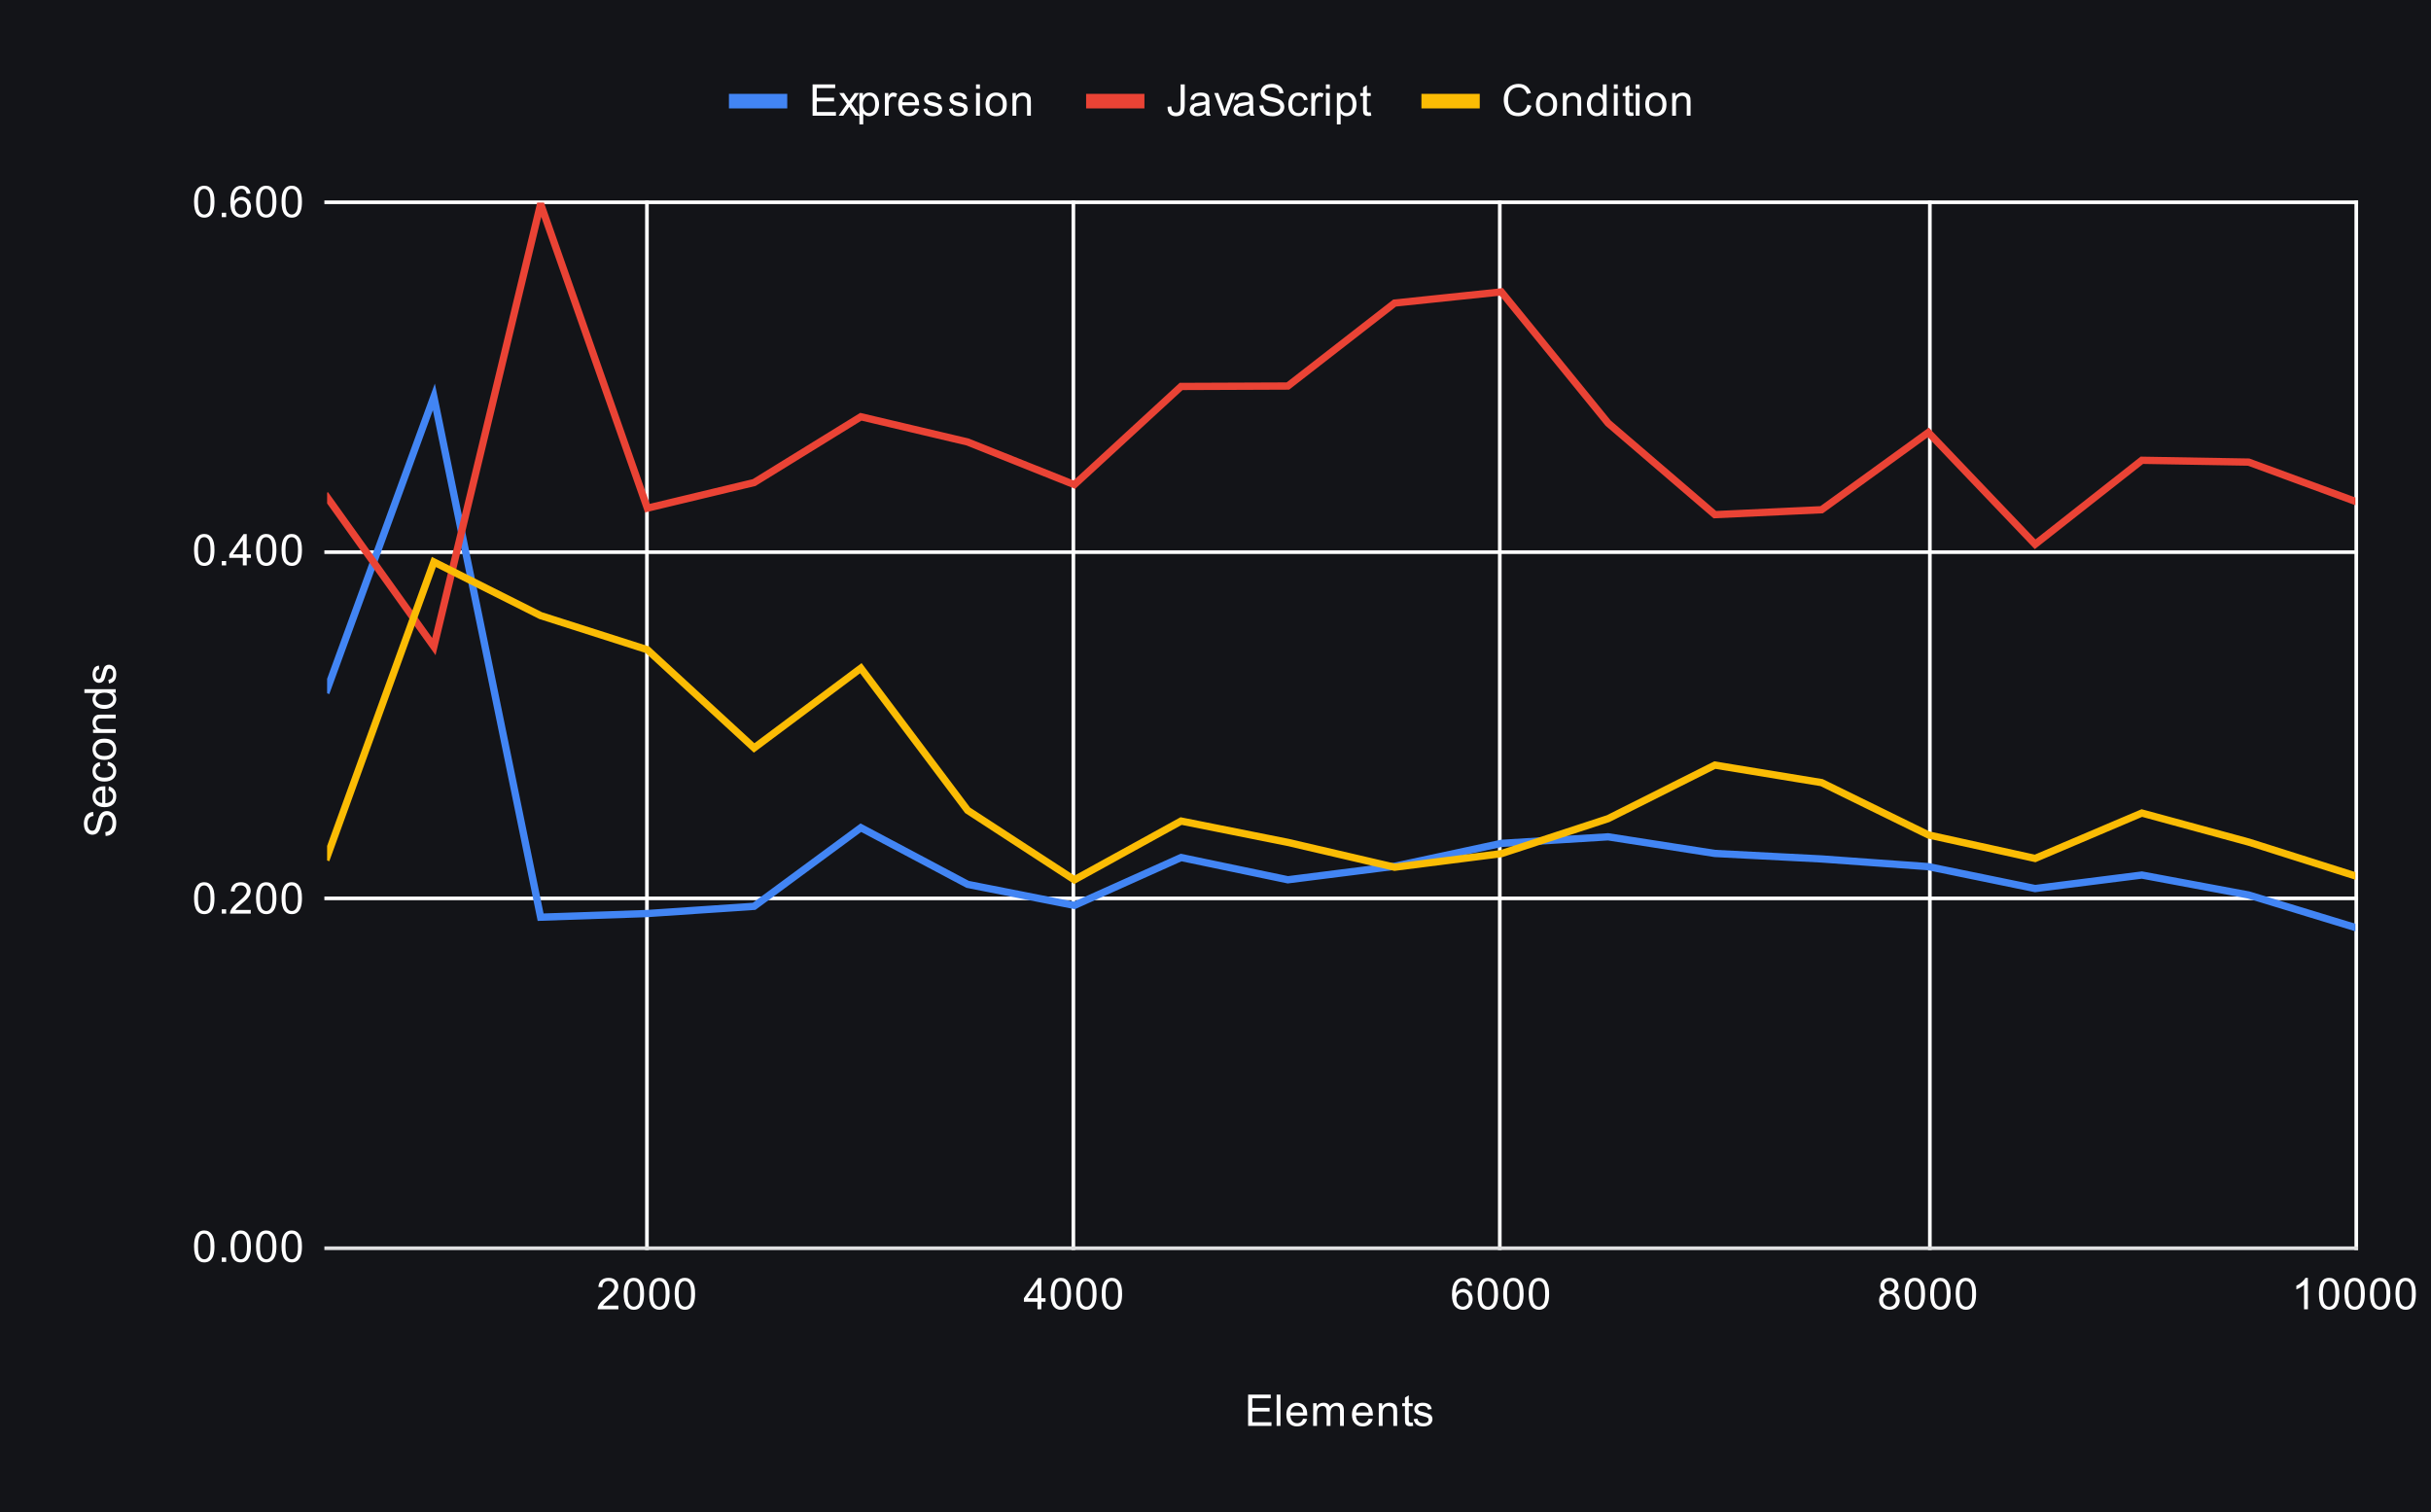 <svg version="1.1" viewBox="0.0 0.0 667.0 415.0" fill="none" stroke="none" stroke-linecap="square" stroke-miterlimit="10" width="667" height="415" xmlns:xlink="http://www.w3.org/1999/xlink" xmlns="http://www.w3.org/2000/svg"><path fill="#131418" d="M0 0L667.0 0L667.0 415.0L0 415.0L0 0Z" fill-rule="nonzero"/><path stroke="#ffffff" stroke-width="1.0" stroke-linecap="butt" d="M177.5 55.5L177.5 342.5" fill-rule="nonzero"/><path stroke="#ffffff" stroke-width="1.0" stroke-linecap="butt" d="M294.5 55.5L294.5 342.5" fill-rule="nonzero"/><path stroke="#ffffff" stroke-width="1.0" stroke-linecap="butt" d="M411.5 55.5L411.5 342.5" fill-rule="nonzero"/><path stroke="#ffffff" stroke-width="1.0" stroke-linecap="butt" d="M529.5 55.5L529.5 342.5" fill-rule="nonzero"/><path stroke="#ffffff" stroke-width="1.0" stroke-linecap="butt" d="M646.5 55.5L646.5 342.5" fill-rule="nonzero"/><path stroke="#e0e0e1" stroke-width="1.0" stroke-linecap="butt" d="M89.5 342.5L646.5 342.5" fill-rule="nonzero"/><path stroke="#ffffff" stroke-width="1.0" stroke-linecap="butt" d="M89.5 246.5L646.5 246.5" fill-rule="nonzero"/><path stroke="#ffffff" stroke-width="1.0" stroke-linecap="butt" d="M89.5 151.5L646.5 151.5" fill-rule="nonzero"/><path stroke="#ffffff" stroke-width="1.0" stroke-linecap="butt" d="M89.5 55.5L646.5 55.5" fill-rule="nonzero"/><clipPath id="id_0"><path d="M89.75 55.583L646.25 55.583L646.25 342.25L89.75 342.25L89.75 55.583Z" clip-rule="nonzero"/></clipPath><path stroke="#4285f4" stroke-width="2.0" stroke-linecap="butt" clip-path="url(#id_0)" d="M89.75 189.17L119.039 108.903L148.329 251.663L177.618 250.66L206.908 248.682L236.197 227.106L265.487 242.654L294.776 248.438L324.066 235.291L353.355 241.401L382.645 237.695L411.934 231.406L441.224 229.612L470.513 234.177L499.803 235.686L529.092 237.796L558.382 243.805L587.671 240.101L616.961 245.568L646.25 254.501" fill-rule="nonzero"/><path stroke="#ea4335" stroke-width="2.0" stroke-linecap="butt" clip-path="url(#id_0)" d="M89.75 136.423L119.039 177.417L148.329 55.966L177.618 139.433L206.908 132.41L236.197 114.35L265.487 121.271L294.776 132.983L324.066 106.037L353.355 105.922L382.645 83.155L411.934 80.093L441.224 116.092L470.513 141.215L499.803 139.863L529.092 118.65L558.382 149.34L587.671 126.294L616.961 126.797L646.25 137.57" fill-rule="nonzero"/><path stroke="#fbbc04" stroke-width="2.0" stroke-linecap="butt" clip-path="url(#id_0)" d="M89.75 235.037L119.039 154.197L148.329 168.912L177.618 178.277L206.908 205.223L236.197 183.341L265.487 222.341L294.776 241.415L324.066 225.29L353.355 231.138L382.645 237.955L411.934 234.224L441.224 224.628L470.513 209.933L499.803 214.741L529.092 229.088L558.382 235.543L587.671 223.092L616.961 231.054L646.25 240.34" fill-rule="nonzero"/><path fill="#000000" fill-opacity="0.0" clip-path="url(#id_0)" d="M92.75 189.17C92.75 190.827 91.407 192.17 89.75 192.17C88.093 192.17 86.75 190.827 86.75 189.17C86.75 187.513 88.093 186.17 89.75 186.17C91.407 186.17 92.75 187.513 92.75 189.17Z" fill-rule="nonzero"/><path fill="#000000" fill-opacity="0.0" clip-path="url(#id_0)" d="M122.039 108.903C122.039 110.56 120.696 111.903 119.039 111.903C117.383 111.903 116.039 110.56 116.039 108.903C116.039 107.246 117.383 105.903 119.039 105.903C120.696 105.903 122.039 107.246 122.039 108.903Z" fill-rule="nonzero"/><path fill="#000000" fill-opacity="0.0" clip-path="url(#id_0)" d="M151.329 251.663C151.329 253.32 149.986 254.663 148.329 254.663C146.672 254.663 145.329 253.32 145.329 251.663C145.329 250.006 146.672 248.663 148.329 248.663C149.986 248.663 151.329 250.006 151.329 251.663Z" fill-rule="nonzero"/><path fill="#000000" fill-opacity="0.0" clip-path="url(#id_0)" d="M180.618 250.66C180.618 252.317 179.275 253.66 177.618 253.66C175.962 253.66 174.618 252.317 174.618 250.66C174.618 249.003 175.962 247.66 177.618 247.66C179.275 247.66 180.618 249.003 180.618 250.66Z" fill-rule="nonzero"/><path fill="#000000" fill-opacity="0.0" clip-path="url(#id_0)" d="M209.908 248.682C209.908 250.339 208.565 251.682 206.908 251.682C205.251 251.682 203.908 250.339 203.908 248.682C203.908 247.025 205.251 245.682 206.908 245.682C208.565 245.682 209.908 247.025 209.908 248.682Z" fill-rule="nonzero"/><path fill="#000000" fill-opacity="0.0" clip-path="url(#id_0)" d="M239.197 227.106C239.197 228.762 237.854 230.106 236.197 230.106C234.541 230.106 233.197 228.762 233.197 227.106C233.197 225.449 234.541 224.106 236.197 224.106C237.854 224.106 239.197 225.449 239.197 227.106Z" fill-rule="nonzero"/><path fill="#000000" fill-opacity="0.0" clip-path="url(#id_0)" d="M268.487 242.654C268.487 244.311 267.144 245.654 265.487 245.654C263.83 245.654 262.487 244.311 262.487 242.654C262.487 240.997 263.83 239.654 265.487 239.654C267.144 239.654 268.487 240.997 268.487 242.654Z" fill-rule="nonzero"/><path fill="#000000" fill-opacity="0.0" clip-path="url(#id_0)" d="M297.776 248.438C297.776 250.095 296.433 251.438 294.776 251.438C293.119 251.438 291.776 250.095 291.776 248.438C291.776 246.781 293.119 245.438 294.776 245.438C296.433 245.438 297.776 246.781 297.776 248.438Z" fill-rule="nonzero"/><path fill="#000000" fill-opacity="0.0" clip-path="url(#id_0)" d="M327.066 235.291C327.066 236.948 325.723 238.291 324.066 238.291C322.409 238.291 321.066 236.948 321.066 235.291C321.066 233.635 322.409 232.291 324.066 232.291C325.723 232.291 327.066 233.635 327.066 235.291Z" fill-rule="nonzero"/><path fill="#000000" fill-opacity="0.0" clip-path="url(#id_0)" d="M356.355 241.401C356.355 243.058 355.012 244.401 353.355 244.401C351.698 244.401 350.355 243.058 350.355 241.401C350.355 239.744 351.698 238.401 353.355 238.401C355.012 238.401 356.355 239.744 356.355 241.401Z" fill-rule="nonzero"/><path fill="#000000" fill-opacity="0.0" clip-path="url(#id_0)" d="M385.645 237.695C385.645 239.352 384.302 240.695 382.645 240.695C380.988 240.695 379.645 239.352 379.645 237.695C379.645 236.038 380.988 234.695 382.645 234.695C384.302 234.695 385.645 236.038 385.645 237.695Z" fill-rule="nonzero"/><path fill="#000000" fill-opacity="0.0" clip-path="url(#id_0)" d="M414.934 231.406C414.934 233.062 413.591 234.406 411.934 234.406C410.277 234.406 408.934 233.062 408.934 231.406C408.934 229.749 410.277 228.406 411.934 228.406C413.591 228.406 414.934 229.749 414.934 231.406Z" fill-rule="nonzero"/><path fill="#000000" fill-opacity="0.0" clip-path="url(#id_0)" d="M444.224 229.612C444.224 231.269 442.881 232.612 441.224 232.612C439.567 232.612 438.224 231.269 438.224 229.612C438.224 227.955 439.567 226.612 441.224 226.612C442.881 226.612 444.224 227.955 444.224 229.612Z" fill-rule="nonzero"/><path fill="#000000" fill-opacity="0.0" clip-path="url(#id_0)" d="M473.513 234.177C473.513 235.834 472.17 237.177 470.513 237.177C468.856 237.177 467.513 235.834 467.513 234.177C467.513 232.52 468.856 231.177 470.513 231.177C472.17 231.177 473.513 232.52 473.513 234.177Z" fill-rule="nonzero"/><path fill="#000000" fill-opacity="0.0" clip-path="url(#id_0)" d="M502.803 235.686C502.803 237.343 501.459 238.686 499.803 238.686C498.146 238.686 496.803 237.343 496.803 235.686C496.803 234.03 498.146 232.686 499.803 232.686C501.459 232.686 502.803 234.03 502.803 235.686Z" fill-rule="nonzero"/><path fill="#000000" fill-opacity="0.0" clip-path="url(#id_0)" d="M532.092 237.796C532.092 239.453 530.749 240.796 529.092 240.796C527.435 240.796 526.092 239.453 526.092 237.796C526.092 236.139 527.435 234.796 529.092 234.796C530.749 234.796 532.092 236.139 532.092 237.796Z" fill-rule="nonzero"/><path fill="#000000" fill-opacity="0.0" clip-path="url(#id_0)" d="M561.382 243.805C561.382 245.462 560.038 246.805 558.382 246.805C556.725 246.805 555.382 245.462 555.382 243.805C555.382 242.148 556.725 240.805 558.382 240.805C560.038 240.805 561.382 242.148 561.382 243.805Z" fill-rule="nonzero"/><path fill="#000000" fill-opacity="0.0" clip-path="url(#id_0)" d="M590.671 240.101C590.671 241.758 589.328 243.101 587.671 243.101C586.014 243.101 584.671 241.758 584.671 240.101C584.671 238.444 586.014 237.101 587.671 237.101C589.328 237.101 590.671 238.444 590.671 240.101Z" fill-rule="nonzero"/><path fill="#000000" fill-opacity="0.0" clip-path="url(#id_0)" d="M619.961 245.568C619.961 247.225 618.617 248.568 616.961 248.568C615.304 248.568 613.961 247.225 613.961 245.568C613.961 243.911 615.304 242.568 616.961 242.568C618.617 242.568 619.961 243.911 619.961 245.568Z" fill-rule="nonzero"/><path fill="#000000" fill-opacity="0.0" clip-path="url(#id_0)" d="M649.25 254.501C649.25 256.158 647.907 257.501 646.25 257.501C644.593 257.501 643.25 256.158 643.25 254.501C643.25 252.844 644.593 251.501 646.25 251.501C647.907 251.501 649.25 252.844 649.25 254.501Z" fill-rule="nonzero"/><path fill="#000000" fill-opacity="0.0" clip-path="url(#id_0)" d="M92.75 136.423C92.75 138.08 91.407 139.423 89.75 139.423C88.093 139.423 86.75 138.08 86.75 136.423C86.75 134.766 88.093 133.423 89.75 133.423C91.407 133.423 92.75 134.766 92.75 136.423Z" fill-rule="nonzero"/><path fill="#000000" fill-opacity="0.0" clip-path="url(#id_0)" d="M122.039 177.417C122.039 179.074 120.696 180.417 119.039 180.417C117.383 180.417 116.039 179.074 116.039 177.417C116.039 175.76 117.383 174.417 119.039 174.417C120.696 174.417 122.039 175.76 122.039 177.417Z" fill-rule="nonzero"/><path fill="#000000" fill-opacity="0.0" clip-path="url(#id_0)" d="M151.329 55.966C151.329 57.622 149.986 58.966 148.329 58.966C146.672 58.966 145.329 57.622 145.329 55.966C145.329 54.309 146.672 52.966 148.329 52.966C149.986 52.966 151.329 54.309 151.329 55.966Z" fill-rule="nonzero"/><path fill="#000000" fill-opacity="0.0" clip-path="url(#id_0)" d="M180.618 139.433C180.618 141.09 179.275 142.433 177.618 142.433C175.962 142.433 174.618 141.09 174.618 139.433C174.618 137.776 175.962 136.433 177.618 136.433C179.275 136.433 180.618 137.776 180.618 139.433Z" fill-rule="nonzero"/><path fill="#000000" fill-opacity="0.0" clip-path="url(#id_0)" d="M209.908 132.41C209.908 134.067 208.565 135.41 206.908 135.41C205.251 135.41 203.908 134.067 203.908 132.41C203.908 130.753 205.251 129.41 206.908 129.41C208.565 129.41 209.908 130.753 209.908 132.41Z" fill-rule="nonzero"/><path fill="#000000" fill-opacity="0.0" clip-path="url(#id_0)" d="M239.197 114.35C239.197 116.007 237.854 117.35 236.197 117.35C234.541 117.35 233.197 116.007 233.197 114.35C233.197 112.693 234.541 111.35 236.197 111.35C237.854 111.35 239.197 112.693 239.197 114.35Z" fill-rule="nonzero"/><path fill="#000000" fill-opacity="0.0" clip-path="url(#id_0)" d="M268.487 121.271C268.487 122.928 267.144 124.271 265.487 124.271C263.83 124.271 262.487 122.928 262.487 121.271C262.487 119.614 263.83 118.271 265.487 118.271C267.144 118.271 268.487 119.614 268.487 121.271Z" fill-rule="nonzero"/><path fill="#000000" fill-opacity="0.0" clip-path="url(#id_0)" d="M297.776 132.983C297.776 134.64 296.433 135.983 294.776 135.983C293.119 135.983 291.776 134.64 291.776 132.983C291.776 131.326 293.119 129.983 294.776 129.983C296.433 129.983 297.776 131.326 297.776 132.983Z" fill-rule="nonzero"/><path fill="#000000" fill-opacity="0.0" clip-path="url(#id_0)" d="M327.066 106.037C327.066 107.694 325.723 109.037 324.066 109.037C322.409 109.037 321.066 107.694 321.066 106.037C321.066 104.38 322.409 103.037 324.066 103.037C325.723 103.037 327.066 104.38 327.066 106.037Z" fill-rule="nonzero"/><path fill="#000000" fill-opacity="0.0" clip-path="url(#id_0)" d="M356.355 105.922C356.355 107.579 355.012 108.922 353.355 108.922C351.698 108.922 350.355 107.579 350.355 105.922C350.355 104.265 351.698 102.922 353.355 102.922C355.012 102.922 356.355 104.265 356.355 105.922Z" fill-rule="nonzero"/><path fill="#000000" fill-opacity="0.0" clip-path="url(#id_0)" d="M385.645 83.155C385.645 84.812 384.302 86.155 382.645 86.155C380.988 86.155 379.645 84.812 379.645 83.155C379.645 81.499 380.988 80.155 382.645 80.155C384.302 80.155 385.645 81.499 385.645 83.155Z" fill-rule="nonzero"/><path fill="#000000" fill-opacity="0.0" clip-path="url(#id_0)" d="M414.934 80.093C414.934 81.75 413.591 83.093 411.934 83.093C410.277 83.093 408.934 81.75 408.934 80.093C408.934 78.436 410.277 77.093 411.934 77.093C413.591 77.093 414.934 78.436 414.934 80.093Z" fill-rule="nonzero"/><path fill="#000000" fill-opacity="0.0" clip-path="url(#id_0)" d="M444.224 116.092C444.224 117.749 442.881 119.092 441.224 119.092C439.567 119.092 438.224 117.749 438.224 116.092C438.224 114.435 439.567 113.092 441.224 113.092C442.881 113.092 444.224 114.435 444.224 116.092Z" fill-rule="nonzero"/><path fill="#000000" fill-opacity="0.0" clip-path="url(#id_0)" d="M473.513 141.215C473.513 142.872 472.17 144.215 470.513 144.215C468.856 144.215 467.513 142.872 467.513 141.215C467.513 139.558 468.856 138.215 470.513 138.215C472.17 138.215 473.513 139.558 473.513 141.215Z" fill-rule="nonzero"/><path fill="#000000" fill-opacity="0.0" clip-path="url(#id_0)" d="M502.803 139.863C502.803 141.52 501.459 142.863 499.803 142.863C498.146 142.863 496.803 141.52 496.803 139.863C496.803 138.206 498.146 136.863 499.803 136.863C501.459 136.863 502.803 138.206 502.803 139.863Z" fill-rule="nonzero"/><path fill="#000000" fill-opacity="0.0" clip-path="url(#id_0)" d="M532.092 118.65C532.092 120.307 530.749 121.65 529.092 121.65C527.435 121.65 526.092 120.307 526.092 118.65C526.092 116.993 527.435 115.65 529.092 115.65C530.749 115.65 532.092 116.993 532.092 118.65Z" fill-rule="nonzero"/><path fill="#000000" fill-opacity="0.0" clip-path="url(#id_0)" d="M561.382 149.34C561.382 150.997 560.038 152.34 558.382 152.34C556.725 152.34 555.382 150.997 555.382 149.34C555.382 147.683 556.725 146.34 558.382 146.34C560.038 146.34 561.382 147.683 561.382 149.34Z" fill-rule="nonzero"/><path fill="#000000" fill-opacity="0.0" clip-path="url(#id_0)" d="M590.671 126.294C590.671 127.951 589.328 129.294 587.671 129.294C586.014 129.294 584.671 127.951 584.671 126.294C584.671 124.638 586.014 123.294 587.671 123.294C589.328 123.294 590.671 124.638 590.671 126.294Z" fill-rule="nonzero"/><path fill="#000000" fill-opacity="0.0" clip-path="url(#id_0)" d="M619.961 126.797C619.961 128.454 618.617 129.797 616.961 129.797C615.304 129.797 613.961 128.454 613.961 126.797C613.961 125.141 615.304 123.797 616.961 123.797C618.617 123.797 619.961 125.141 619.961 126.797Z" fill-rule="nonzero"/><path fill="#000000" fill-opacity="0.0" clip-path="url(#id_0)" d="M649.25 137.57C649.25 139.227 647.907 140.57 646.25 140.57C644.593 140.57 643.25 139.227 643.25 137.57C643.25 135.913 644.593 134.57 646.25 134.57C647.907 134.57 649.25 135.913 649.25 137.57Z" fill-rule="nonzero"/><path fill="#000000" fill-opacity="0.0" clip-path="url(#id_0)" d="M92.75 235.037C92.75 236.694 91.407 238.037 89.75 238.037C88.093 238.037 86.75 236.694 86.75 235.037C86.75 233.38 88.093 232.037 89.75 232.037C91.407 232.037 92.75 233.38 92.75 235.037Z" fill-rule="nonzero"/><path fill="#000000" fill-opacity="0.0" clip-path="url(#id_0)" d="M122.039 154.197C122.039 155.854 120.696 157.197 119.039 157.197C117.383 157.197 116.039 155.854 116.039 154.197C116.039 152.54 117.383 151.197 119.039 151.197C120.696 151.197 122.039 152.54 122.039 154.197Z" fill-rule="nonzero"/><path fill="#000000" fill-opacity="0.0" clip-path="url(#id_0)" d="M151.329 168.912C151.329 170.569 149.986 171.912 148.329 171.912C146.672 171.912 145.329 170.569 145.329 168.912C145.329 167.255 146.672 165.912 148.329 165.912C149.986 165.912 151.329 167.255 151.329 168.912Z" fill-rule="nonzero"/><path fill="#000000" fill-opacity="0.0" clip-path="url(#id_0)" d="M180.618 178.277C180.618 179.934 179.275 181.277 177.618 181.277C175.962 181.277 174.618 179.934 174.618 178.277C174.618 176.62 175.962 175.277 177.618 175.277C179.275 175.277 180.618 176.62 180.618 178.277Z" fill-rule="nonzero"/><path fill="#000000" fill-opacity="0.0" clip-path="url(#id_0)" d="M209.908 205.223C209.908 206.88 208.565 208.223 206.908 208.223C205.251 208.223 203.908 206.88 203.908 205.223C203.908 203.566 205.251 202.223 206.908 202.223C208.565 202.223 209.908 203.566 209.908 205.223Z" fill-rule="nonzero"/><path fill="#000000" fill-opacity="0.0" clip-path="url(#id_0)" d="M239.197 183.341C239.197 184.998 237.854 186.341 236.197 186.341C234.541 186.341 233.197 184.998 233.197 183.341C233.197 181.684 234.541 180.341 236.197 180.341C237.854 180.341 239.197 181.684 239.197 183.341Z" fill-rule="nonzero"/><path fill="#000000" fill-opacity="0.0" clip-path="url(#id_0)" d="M268.487 222.341C268.487 223.998 267.144 225.341 265.487 225.341C263.83 225.341 262.487 223.998 262.487 222.341C262.487 220.685 263.83 219.341 265.487 219.341C267.144 219.341 268.487 220.685 268.487 222.341Z" fill-rule="nonzero"/><path fill="#000000" fill-opacity="0.0" clip-path="url(#id_0)" d="M297.776 241.415C297.776 243.072 296.433 244.415 294.776 244.415C293.119 244.415 291.776 243.072 291.776 241.415C291.776 239.758 293.119 238.415 294.776 238.415C296.433 238.415 297.776 239.758 297.776 241.415Z" fill-rule="nonzero"/><path fill="#000000" fill-opacity="0.0" clip-path="url(#id_0)" d="M327.066 225.29C327.066 226.947 325.723 228.29 324.066 228.29C322.409 228.29 321.066 226.947 321.066 225.29C321.066 223.633 322.409 222.29 324.066 222.29C325.723 222.29 327.066 223.633 327.066 225.29Z" fill-rule="nonzero"/><path fill="#000000" fill-opacity="0.0" clip-path="url(#id_0)" d="M356.355 231.138C356.355 232.795 355.012 234.138 353.355 234.138C351.698 234.138 350.355 232.795 350.355 231.138C350.355 229.481 351.698 228.138 353.355 228.138C355.012 228.138 356.355 229.481 356.355 231.138Z" fill-rule="nonzero"/><path fill="#000000" fill-opacity="0.0" clip-path="url(#id_0)" d="M385.645 237.955C385.645 239.612 384.302 240.955 382.645 240.955C380.988 240.955 379.645 239.612 379.645 237.955C379.645 236.299 380.988 234.955 382.645 234.955C384.302 234.955 385.645 236.299 385.645 237.955Z" fill-rule="nonzero"/><path fill="#000000" fill-opacity="0.0" clip-path="url(#id_0)" d="M414.934 234.224C414.934 235.881 413.591 237.224 411.934 237.224C410.277 237.224 408.934 235.881 408.934 234.224C408.934 232.568 410.277 231.224 411.934 231.224C413.591 231.224 414.934 232.568 414.934 234.224Z" fill-rule="nonzero"/><path fill="#000000" fill-opacity="0.0" clip-path="url(#id_0)" d="M444.224 224.628C444.224 226.285 442.881 227.628 441.224 227.628C439.567 227.628 438.224 226.285 438.224 224.628C438.224 222.972 439.567 221.628 441.224 221.628C442.881 221.628 444.224 222.972 444.224 224.628Z" fill-rule="nonzero"/><path fill="#000000" fill-opacity="0.0" clip-path="url(#id_0)" d="M473.513 209.933C473.513 211.59 472.17 212.933 470.513 212.933C468.856 212.933 467.513 211.59 467.513 209.933C467.513 208.276 468.856 206.933 470.513 206.933C472.17 206.933 473.513 208.276 473.513 209.933Z" fill-rule="nonzero"/><path fill="#000000" fill-opacity="0.0" clip-path="url(#id_0)" d="M502.803 214.741C502.803 216.398 501.459 217.741 499.803 217.741C498.146 217.741 496.803 216.398 496.803 214.741C496.803 213.084 498.146 211.741 499.803 211.741C501.459 211.741 502.803 213.084 502.803 214.741Z" fill-rule="nonzero"/><path fill="#000000" fill-opacity="0.0" clip-path="url(#id_0)" d="M532.092 229.088C532.092 230.745 530.749 232.088 529.092 232.088C527.435 232.088 526.092 230.745 526.092 229.088C526.092 227.431 527.435 226.088 529.092 226.088C530.749 226.088 532.092 227.431 532.092 229.088Z" fill-rule="nonzero"/><path fill="#000000" fill-opacity="0.0" clip-path="url(#id_0)" d="M561.382 235.543C561.382 237.199 560.038 238.543 558.382 238.543C556.725 238.543 555.382 237.199 555.382 235.543C555.382 233.886 556.725 232.543 558.382 232.543C560.038 232.543 561.382 233.886 561.382 235.543Z" fill-rule="nonzero"/><path fill="#000000" fill-opacity="0.0" clip-path="url(#id_0)" d="M590.671 223.092C590.671 224.749 589.328 226.092 587.671 226.092C586.014 226.092 584.671 224.749 584.671 223.092C584.671 221.435 586.014 220.092 587.671 220.092C589.328 220.092 590.671 221.435 590.671 223.092Z" fill-rule="nonzero"/><path fill="#000000" fill-opacity="0.0" clip-path="url(#id_0)" d="M619.961 231.054C619.961 232.71 618.617 234.054 616.961 234.054C615.304 234.054 613.961 232.71 613.961 231.054C613.961 229.397 615.304 228.054 616.961 228.054C618.617 228.054 619.961 229.397 619.961 231.054Z" fill-rule="nonzero"/><path fill="#000000" fill-opacity="0.0" clip-path="url(#id_0)" d="M649.25 240.34C649.25 241.997 647.907 243.34 646.25 243.34C644.593 243.34 643.25 241.997 643.25 240.34C643.25 238.683 644.593 237.34 646.25 237.34C647.907 237.34 649.25 238.683 649.25 240.34Z" fill-rule="nonzero"/><path fill="#ffffff" d="M342.453 391.25L342.453 382.656L348.656 382.656L348.656 383.672L343.594 383.672L343.594 386.297L348.344 386.297L348.344 387.312L343.594 387.312L343.594 390.234L348.859 390.234L348.859 391.25L342.453 391.25ZM350.266 391.25L350.266 382.656L351.328 382.656L351.328 391.25L350.266 391.25ZM357.547 389.25L358.641 389.375Q358.391 390.328 357.688 390.859Q356.984 391.391 355.906 391.391Q354.547 391.391 353.734 390.547Q352.938 389.703 352.938 388.188Q352.938 386.625 353.75 385.766Q354.562 384.891 355.844 384.891Q357.094 384.891 357.875 385.734Q358.672 386.578 358.672 388.125Q358.672 388.219 358.672 388.406L354.031 388.406Q354.094 389.438 354.609 389.984Q355.125 390.516 355.906 390.516Q356.484 390.516 356.891 390.219Q357.312 389.906 357.547 389.25ZM354.094 387.547L357.562 387.547Q357.5 386.75 357.172 386.359Q356.656 385.75 355.859 385.75Q355.125 385.75 354.625 386.234Q354.141 386.719 354.094 387.547ZM360.297 391.25L360.297 385.031L361.234 385.031L361.234 385.906Q361.531 385.438 362.016 385.172Q362.5 384.891 363.125 384.891Q363.812 384.891 364.25 385.172Q364.703 385.453 364.875 385.969Q365.625 384.891 366.797 384.891Q367.734 384.891 368.219 385.406Q368.719 385.906 368.719 386.984L368.719 391.25L367.672 391.25L367.672 387.328Q367.672 386.703 367.562 386.422Q367.469 386.141 367.203 385.969Q366.938 385.797 366.562 385.797Q365.906 385.797 365.469 386.234Q365.047 386.672 365.047 387.641L365.047 391.25L363.984 391.25L363.984 387.203Q363.984 386.5 363.719 386.156Q363.469 385.797 362.891 385.797Q362.438 385.797 362.062 386.031Q361.688 386.266 361.516 386.719Q361.344 387.172 361.344 388.016L361.344 391.25L360.297 391.25ZM375.547 389.25L376.641 389.375Q376.391 390.328 375.688 390.859Q374.984 391.391 373.906 391.391Q372.547 391.391 371.734 390.547Q370.938 389.703 370.938 388.188Q370.938 386.625 371.75 385.766Q372.562 384.891 373.844 384.891Q375.094 384.891 375.875 385.734Q376.672 386.578 376.672 388.125Q376.672 388.219 376.672 388.406L372.031 388.406Q372.094 389.438 372.609 389.984Q373.125 390.516 373.906 390.516Q374.484 390.516 374.891 390.219Q375.312 389.906 375.547 389.25ZM372.094 387.547L375.562 387.547Q375.5 386.75 375.172 386.359Q374.656 385.75 373.859 385.75Q373.125 385.75 372.625 386.234Q372.141 386.719 372.094 387.547ZM378.297 391.25L378.297 385.031L379.234 385.031L379.234 385.906Q379.922 384.891 381.219 384.891Q381.781 384.891 382.25 385.094Q382.734 385.297 382.969 385.625Q383.203 385.953 383.297 386.391Q383.344 386.688 383.344 387.422L383.344 391.25L382.297 391.25L382.297 387.469Q382.297 386.812 382.172 386.5Q382.047 386.188 381.734 386.0Q381.422 385.797 381.0 385.797Q380.328 385.797 379.828 386.234Q379.344 386.656 379.344 387.844L379.344 391.25L378.297 391.25ZM387.594 390.312L387.75 391.234Q387.297 391.328 386.953 391.328Q386.375 391.328 386.062 391.156Q385.75 390.969 385.609 390.672Q385.484 390.375 385.484 389.422L385.484 385.844L384.719 385.844L384.719 385.031L385.484 385.031L385.484 383.484L386.531 382.859L386.531 385.031L387.594 385.031L387.594 385.844L386.531 385.844L386.531 389.484Q386.531 389.938 386.578 390.062Q386.641 390.188 386.766 390.266Q386.891 390.344 387.125 390.344Q387.312 390.344 387.594 390.312ZM387.875 389.391L388.906 389.234Q389.0 389.859 389.391 390.188Q389.797 390.516 390.531 390.516Q391.25 390.516 391.594 390.234Q391.953 389.938 391.953 389.531Q391.953 389.172 391.641 388.969Q391.422 388.828 390.562 388.609Q389.406 388.312 388.953 388.109Q388.516 387.891 388.281 387.516Q388.047 387.141 388.047 386.672Q388.047 386.266 388.234 385.906Q388.422 385.547 388.75 385.312Q389.0 385.141 389.422 385.016Q389.844 384.891 390.344 384.891Q391.062 384.891 391.609 385.109Q392.172 385.312 392.438 385.672Q392.703 386.031 392.797 386.625L391.766 386.766Q391.703 386.297 391.359 386.031Q391.031 385.75 390.406 385.75Q389.688 385.75 389.375 386.0Q389.062 386.234 389.062 386.562Q389.062 386.766 389.188 386.922Q389.328 387.094 389.594 387.203Q389.75 387.266 390.531 387.469Q391.656 387.781 392.094 387.969Q392.531 388.156 392.781 388.516Q393.031 388.875 393.031 389.422Q393.031 389.953 392.719 390.422Q392.422 390.875 391.844 391.141Q391.266 391.391 390.531 391.391Q389.312 391.391 388.672 390.891Q388.047 390.375 387.875 389.391Z" fill-rule="nonzero"/><path fill="#ffffff" d="M28.984 229.37L28.891 228.307Q29.547 228.229 29.953 227.948Q30.359 227.667 30.625 227.089Q30.875 226.495 30.875 225.76Q30.875 225.12 30.688 224.62Q30.484 224.12 30.156 223.885Q29.812 223.635 29.422 223.635Q29.016 223.635 28.719 223.87Q28.406 224.104 28.203 224.635Q28.062 224.995 27.781 226.182Q27.5 227.354 27.25 227.823Q26.922 228.448 26.453 228.745Q25.969 229.042 25.375 229.042Q24.734 229.042 24.172 228.682Q23.594 228.307 23.312 227.604Q23.016 226.885 23.016 226.026Q23.016 225.073 23.328 224.339Q23.625 223.604 24.234 223.214Q24.828 222.823 25.578 222.792L25.656 223.885Q24.844 223.979 24.438 224.495Q24.016 224.995 24.016 225.979Q24.016 227.01 24.391 227.479Q24.766 227.948 25.297 227.948Q25.766 227.948 26.062 227.62Q26.359 227.292 26.672 225.917Q26.984 224.526 27.219 224.01Q27.578 223.26 28.109 222.901Q28.625 222.542 29.328 222.542Q30.016 222.542 30.625 222.932Q31.219 223.323 31.562 224.057Q31.891 224.792 31.891 225.714Q31.891 226.885 31.562 227.682Q31.219 228.464 30.531 228.917Q29.844 229.354 28.984 229.37ZM29.75 216.87L29.875 215.776Q30.828 216.026 31.359 216.729Q31.891 217.432 31.891 218.51Q31.891 219.87 31.047 220.682Q30.203 221.479 28.688 221.479Q27.125 221.479 26.266 220.667Q25.391 219.854 25.391 218.573Q25.391 217.323 26.234 216.542Q27.078 215.745 28.625 215.745Q28.719 215.745 28.906 215.745L28.906 220.385Q29.938 220.323 30.484 219.807Q31.016 219.292 31.016 218.51Q31.016 217.932 30.719 217.526Q30.406 217.104 29.75 216.87ZM28.047 220.323L28.047 216.854Q27.25 216.917 26.859 217.245Q26.25 217.76 26.25 218.557Q26.25 219.292 26.734 219.792Q27.219 220.276 28.047 220.323ZM29.469 210.057L29.609 209.026Q30.672 209.198 31.281 209.901Q31.891 210.604 31.891 211.62Q31.891 212.901 31.062 213.682Q30.219 214.448 28.656 214.448Q27.656 214.448 26.906 214.12Q26.141 213.776 25.766 213.104Q25.391 212.417 25.391 211.604Q25.391 210.604 25.906 209.964Q26.406 209.307 27.359 209.12L27.516 210.151Q26.891 210.292 26.578 210.667Q26.25 211.042 26.25 211.573Q26.25 212.37 26.828 212.87Q27.391 213.37 28.625 213.37Q29.891 213.37 30.453 212.885Q31.016 212.401 31.016 211.635Q31.016 211.01 30.641 210.604Q30.266 210.182 29.469 210.057ZM28.641 208.51Q26.906 208.51 26.078 207.557Q25.391 206.76 25.391 205.604Q25.391 204.323 26.234 203.51Q27.062 202.682 28.547 202.682Q29.75 202.682 30.438 203.042Q31.125 203.401 31.516 204.104Q31.891 204.792 31.891 205.604Q31.891 206.901 31.062 207.714Q30.219 208.51 28.641 208.51ZM28.641 207.432Q29.828 207.432 30.422 206.917Q31.016 206.385 31.016 205.604Q31.016 204.807 30.422 204.292Q29.828 203.776 28.609 203.776Q27.453 203.776 26.859 204.307Q26.266 204.823 26.266 205.604Q26.266 206.385 26.859 206.917Q27.438 207.432 28.641 207.432ZM31.75 201.12L25.531 201.12L25.531 200.182L26.406 200.182Q25.391 199.495 25.391 198.198Q25.391 197.635 25.594 197.167Q25.797 196.682 26.125 196.448Q26.453 196.214 26.891 196.12Q27.188 196.073 27.922 196.073L31.75 196.073L31.75 197.12L27.969 197.12Q27.312 197.12 27.0 197.245Q26.688 197.37 26.5 197.682Q26.297 197.995 26.297 198.417Q26.297 199.089 26.734 199.589Q27.156 200.073 28.344 200.073L31.75 200.073L31.75 201.12ZM31.75 190.089L30.969 190.089Q31.891 190.682 31.891 191.823Q31.891 192.573 31.484 193.198Q31.062 193.823 30.328 194.167Q29.594 194.51 28.641 194.51Q27.719 194.51 26.953 194.198Q26.188 193.885 25.797 193.26Q25.391 192.635 25.391 191.87Q25.391 191.307 25.625 190.87Q25.859 190.432 26.234 190.151L23.156 190.151L23.156 189.104L31.75 189.104L31.75 190.089ZM28.641 193.417Q29.844 193.417 30.438 192.917Q31.016 192.417 31.016 191.729Q31.016 191.042 30.453 190.557Q29.891 190.073 28.734 190.073Q27.453 190.073 26.859 190.573Q26.266 191.057 26.266 191.776Q26.266 192.479 26.844 192.948Q27.406 193.417 28.641 193.417ZM29.891 187.542L29.734 186.51Q30.359 186.417 30.688 186.026Q31.016 185.62 31.016 184.885Q31.016 184.167 30.734 183.823Q30.438 183.464 30.031 183.464Q29.672 183.464 29.469 183.776Q29.328 183.995 29.109 184.854Q28.812 186.01 28.609 186.464Q28.391 186.901 28.016 187.135Q27.641 187.37 27.172 187.37Q26.766 187.37 26.406 187.182Q26.047 186.995 25.812 186.667Q25.641 186.417 25.516 185.995Q25.391 185.573 25.391 185.073Q25.391 184.354 25.609 183.807Q25.812 183.245 26.172 182.979Q26.531 182.714 27.125 182.62L27.266 183.651Q26.797 183.714 26.531 184.057Q26.25 184.385 26.25 185.01Q26.25 185.729 26.5 186.042Q26.734 186.354 27.062 186.354Q27.266 186.354 27.422 186.229Q27.594 186.089 27.703 185.823Q27.766 185.667 27.969 184.885Q28.281 183.76 28.469 183.323Q28.656 182.885 29.016 182.635Q29.375 182.385 29.922 182.385Q30.453 182.385 30.922 182.698Q31.375 182.995 31.641 183.573Q31.891 184.151 31.891 184.885Q31.891 186.104 31.391 186.745Q30.875 187.37 29.891 187.542Z" fill-rule="nonzero"/><path fill="#ffffff" d="M53.25 342.016Q53.25 340.484 53.562 339.562Q53.875 338.625 54.484 338.125Q55.109 337.625 56.047 337.625Q56.734 337.625 57.25 337.906Q57.781 338.188 58.125 338.719Q58.469 339.234 58.656 339.984Q58.844 340.734 58.844 342.016Q58.844 343.531 58.531 344.453Q58.234 345.375 57.609 345.891Q57.0 346.391 56.047 346.391Q54.812 346.391 54.094 345.5Q53.25 344.438 53.25 342.016ZM54.328 342.016Q54.328 344.125 54.828 344.828Q55.328 345.531 56.047 345.531Q56.781 345.531 57.266 344.828Q57.766 344.125 57.766 342.016Q57.766 339.891 57.266 339.203Q56.781 338.5 56.031 338.5Q55.312 338.5 54.875 339.109Q54.328 339.891 54.328 342.016ZM60.844 346.25L60.844 345.047L62.047 345.047L62.047 346.25L60.844 346.25ZM63.25 342.016Q63.25 340.484 63.562 339.562Q63.875 338.625 64.484 338.125Q65.109 337.625 66.047 337.625Q66.734 337.625 67.25 337.906Q67.781 338.188 68.125 338.719Q68.469 339.234 68.656 339.984Q68.844 340.734 68.844 342.016Q68.844 343.531 68.531 344.453Q68.234 345.375 67.609 345.891Q67.0 346.391 66.047 346.391Q64.812 346.391 64.094 345.5Q63.25 344.438 63.25 342.016ZM64.328 342.016Q64.328 344.125 64.828 344.828Q65.328 345.531 66.047 345.531Q66.781 345.531 67.266 344.828Q67.766 344.125 67.766 342.016Q67.766 339.891 67.266 339.203Q66.781 338.5 66.031 338.5Q65.312 338.5 64.875 339.109Q64.328 339.891 64.328 342.016ZM70.25 342.016Q70.25 340.484 70.562 339.562Q70.875 338.625 71.484 338.125Q72.109 337.625 73.047 337.625Q73.734 337.625 74.25 337.906Q74.781 338.188 75.125 338.719Q75.469 339.234 75.656 339.984Q75.844 340.734 75.844 342.016Q75.844 343.531 75.531 344.453Q75.234 345.375 74.609 345.891Q74.0 346.391 73.047 346.391Q71.812 346.391 71.094 345.5Q70.25 344.438 70.25 342.016ZM71.328 342.016Q71.328 344.125 71.828 344.828Q72.328 345.531 73.047 345.531Q73.781 345.531 74.266 344.828Q74.766 344.125 74.766 342.016Q74.766 339.891 74.266 339.203Q73.781 338.5 73.031 338.5Q72.312 338.5 71.875 339.109Q71.328 339.891 71.328 342.016ZM77.25 342.016Q77.25 340.484 77.562 339.562Q77.875 338.625 78.484 338.125Q79.109 337.625 80.047 337.625Q80.734 337.625 81.25 337.906Q81.781 338.188 82.125 338.719Q82.469 339.234 82.656 339.984Q82.844 340.734 82.844 342.016Q82.844 343.531 82.531 344.453Q82.234 345.375 81.609 345.891Q81.0 346.391 80.047 346.391Q78.812 346.391 78.094 345.5Q77.25 344.438 77.25 342.016ZM78.328 342.016Q78.328 344.125 78.828 344.828Q79.328 345.531 80.047 345.531Q80.781 345.531 81.266 344.828Q81.766 344.125 81.766 342.016Q81.766 339.891 81.266 339.203Q80.781 338.5 80.031 338.5Q79.312 338.5 78.875 339.109Q78.328 339.891 78.328 342.016Z" fill-rule="nonzero"/><path fill="#ffffff" d="M53.25 246.46Q53.25 244.929 53.562 244.007Q53.875 243.069 54.484 242.569Q55.109 242.069 56.047 242.069Q56.734 242.069 57.25 242.351Q57.781 242.632 58.125 243.163Q58.469 243.679 58.656 244.429Q58.844 245.179 58.844 246.46Q58.844 247.976 58.531 248.898Q58.234 249.819 57.609 250.335Q57.0 250.835 56.047 250.835Q54.812 250.835 54.094 249.944Q53.25 248.882 53.25 246.46ZM54.328 246.46Q54.328 248.569 54.828 249.273Q55.328 249.976 56.047 249.976Q56.781 249.976 57.266 249.273Q57.766 248.569 57.766 246.46Q57.766 244.335 57.266 243.648Q56.781 242.944 56.031 242.944Q55.312 242.944 54.875 243.554Q54.328 244.335 54.328 246.46ZM60.844 250.694L60.844 249.491L62.047 249.491L62.047 250.694L60.844 250.694ZM68.797 249.679L68.797 250.694L63.109 250.694Q63.109 250.319 63.234 249.96Q63.453 249.382 63.922 248.819Q64.406 248.257 65.312 247.523Q66.719 246.366 67.203 245.694Q67.703 245.023 67.703 244.429Q67.703 243.804 67.25 243.382Q66.797 242.944 66.078 242.944Q65.312 242.944 64.859 243.398Q64.406 243.851 64.391 244.663L63.312 244.554Q63.422 243.335 64.141 242.71Q64.875 242.069 66.109 242.069Q67.344 242.069 68.062 242.757Q68.781 243.444 68.781 244.46Q68.781 244.976 68.562 245.476Q68.359 245.96 67.859 246.523Q67.375 247.069 66.25 248.023Q65.297 248.819 65.016 249.116Q64.75 249.398 64.578 249.679L68.797 249.679ZM70.25 246.46Q70.25 244.929 70.562 244.007Q70.875 243.069 71.484 242.569Q72.109 242.069 73.047 242.069Q73.734 242.069 74.25 242.351Q74.781 242.632 75.125 243.163Q75.469 243.679 75.656 244.429Q75.844 245.179 75.844 246.46Q75.844 247.976 75.531 248.898Q75.234 249.819 74.609 250.335Q74.0 250.835 73.047 250.835Q71.812 250.835 71.094 249.944Q70.25 248.882 70.25 246.46ZM71.328 246.46Q71.328 248.569 71.828 249.273Q72.328 249.976 73.047 249.976Q73.781 249.976 74.266 249.273Q74.766 248.569 74.766 246.46Q74.766 244.335 74.266 243.648Q73.781 242.944 73.031 242.944Q72.312 242.944 71.875 243.554Q71.328 244.335 71.328 246.46ZM77.25 246.46Q77.25 244.929 77.562 244.007Q77.875 243.069 78.484 242.569Q79.109 242.069 80.047 242.069Q80.734 242.069 81.25 242.351Q81.781 242.632 82.125 243.163Q82.469 243.679 82.656 244.429Q82.844 245.179 82.844 246.46Q82.844 247.976 82.531 248.898Q82.234 249.819 81.609 250.335Q81.0 250.835 80.047 250.835Q78.812 250.835 78.094 249.944Q77.25 248.882 77.25 246.46ZM78.328 246.46Q78.328 248.569 78.828 249.273Q79.328 249.976 80.047 249.976Q80.781 249.976 81.266 249.273Q81.766 248.569 81.766 246.46Q81.766 244.335 81.266 243.648Q80.781 242.944 80.031 242.944Q79.312 242.944 78.875 243.554Q78.328 244.335 78.328 246.46Z" fill-rule="nonzero"/><path fill="#ffffff" d="M53.25 150.905Q53.25 149.373 53.562 148.451Q53.875 147.514 54.484 147.014Q55.109 146.514 56.047 146.514Q56.734 146.514 57.25 146.795Q57.781 147.076 58.125 147.608Q58.469 148.123 58.656 148.873Q58.844 149.623 58.844 150.905Q58.844 152.42 58.531 153.342Q58.234 154.264 57.609 154.78Q57.0 155.28 56.047 155.28Q54.812 155.28 54.094 154.389Q53.25 153.326 53.25 150.905ZM54.328 150.905Q54.328 153.014 54.828 153.717Q55.328 154.42 56.047 154.42Q56.781 154.42 57.266 153.717Q57.766 153.014 57.766 150.905Q57.766 148.78 57.266 148.092Q56.781 147.389 56.031 147.389Q55.312 147.389 54.875 147.998Q54.328 148.78 54.328 150.905ZM60.844 155.139L60.844 153.936L62.047 153.936L62.047 155.139L60.844 155.139ZM66.625 155.139L66.625 153.076L62.906 153.076L62.906 152.108L66.828 146.545L67.688 146.545L67.688 152.108L68.844 152.108L68.844 153.076L67.688 153.076L67.688 155.139L66.625 155.139ZM66.625 152.108L66.625 148.248L63.938 152.108L66.625 152.108ZM70.25 150.905Q70.25 149.373 70.562 148.451Q70.875 147.514 71.484 147.014Q72.109 146.514 73.047 146.514Q73.734 146.514 74.25 146.795Q74.781 147.076 75.125 147.608Q75.469 148.123 75.656 148.873Q75.844 149.623 75.844 150.905Q75.844 152.42 75.531 153.342Q75.234 154.264 74.609 154.78Q74.0 155.28 73.047 155.28Q71.812 155.28 71.094 154.389Q70.25 153.326 70.25 150.905ZM71.328 150.905Q71.328 153.014 71.828 153.717Q72.328 154.42 73.047 154.42Q73.781 154.42 74.266 153.717Q74.766 153.014 74.766 150.905Q74.766 148.78 74.266 148.092Q73.781 147.389 73.031 147.389Q72.312 147.389 71.875 147.998Q71.328 148.78 71.328 150.905ZM77.25 150.905Q77.25 149.373 77.562 148.451Q77.875 147.514 78.484 147.014Q79.109 146.514 80.047 146.514Q80.734 146.514 81.25 146.795Q81.781 147.076 82.125 147.608Q82.469 148.123 82.656 148.873Q82.844 149.623 82.844 150.905Q82.844 152.42 82.531 153.342Q82.234 154.264 81.609 154.78Q81.0 155.28 80.047 155.28Q78.812 155.28 78.094 154.389Q77.25 153.326 77.25 150.905ZM78.328 150.905Q78.328 153.014 78.828 153.717Q79.328 154.42 80.047 154.42Q80.781 154.42 81.266 153.717Q81.766 153.014 81.766 150.905Q81.766 148.78 81.266 148.092Q80.781 147.389 80.031 147.389Q79.312 147.389 78.875 147.998Q78.328 148.78 78.328 150.905Z" fill-rule="nonzero"/><path fill="#ffffff" d="M53.25 55.349Q53.25 53.818 53.562 52.896Q53.875 51.958 54.484 51.458Q55.109 50.958 56.047 50.958Q56.734 50.958 57.25 51.24Q57.781 51.521 58.125 52.052Q58.469 52.568 58.656 53.318Q58.844 54.068 58.844 55.349Q58.844 56.865 58.531 57.786Q58.234 58.708 57.609 59.224Q57.0 59.724 56.047 59.724Q54.812 59.724 54.094 58.833Q53.25 57.771 53.25 55.349ZM54.328 55.349Q54.328 57.458 54.828 58.161Q55.328 58.865 56.047 58.865Q56.781 58.865 57.266 58.161Q57.766 57.458 57.766 55.349Q57.766 53.224 57.266 52.536Q56.781 51.833 56.031 51.833Q55.312 51.833 54.875 52.443Q54.328 53.224 54.328 55.349ZM60.844 59.583L60.844 58.38L62.047 58.38L62.047 59.583L60.844 59.583ZM68.719 53.099L67.672 53.177Q67.531 52.552 67.281 52.271Q66.844 51.818 66.219 51.818Q65.719 51.818 65.328 52.099Q64.844 52.474 64.547 53.177Q64.266 53.865 64.25 55.146Q64.625 54.568 65.172 54.286Q65.734 54.005 66.344 54.005Q67.391 54.005 68.125 54.786Q68.875 55.568 68.875 56.786Q68.875 57.599 68.516 58.302Q68.172 58.99 67.562 59.365Q66.953 59.724 66.188 59.724Q64.859 59.724 64.031 58.755Q63.203 57.786 63.203 55.568Q63.203 53.068 64.125 51.943Q64.922 50.958 66.281 50.958Q67.297 50.958 67.938 51.536Q68.594 52.099 68.719 53.099ZM64.422 56.802Q64.422 57.349 64.641 57.849Q64.875 58.333 65.281 58.599Q65.703 58.865 66.172 58.865Q66.828 58.865 67.312 58.333Q67.797 57.786 67.797 56.865Q67.797 55.974 67.312 55.458Q66.844 54.943 66.125 54.943Q65.406 54.943 64.906 55.458Q64.422 55.974 64.422 56.802ZM70.25 55.349Q70.25 53.818 70.562 52.896Q70.875 51.958 71.484 51.458Q72.109 50.958 73.047 50.958Q73.734 50.958 74.25 51.24Q74.781 51.521 75.125 52.052Q75.469 52.568 75.656 53.318Q75.844 54.068 75.844 55.349Q75.844 56.865 75.531 57.786Q75.234 58.708 74.609 59.224Q74.0 59.724 73.047 59.724Q71.812 59.724 71.094 58.833Q70.25 57.771 70.25 55.349ZM71.328 55.349Q71.328 57.458 71.828 58.161Q72.328 58.865 73.047 58.865Q73.781 58.865 74.266 58.161Q74.766 57.458 74.766 55.349Q74.766 53.224 74.266 52.536Q73.781 51.833 73.031 51.833Q72.312 51.833 71.875 52.443Q71.328 53.224 71.328 55.349ZM77.25 55.349Q77.25 53.818 77.562 52.896Q77.875 51.958 78.484 51.458Q79.109 50.958 80.047 50.958Q80.734 50.958 81.25 51.24Q81.781 51.521 82.125 52.052Q82.469 52.568 82.656 53.318Q82.844 54.068 82.844 55.349Q82.844 56.865 82.531 57.786Q82.234 58.708 81.609 59.224Q81.0 59.724 80.047 59.724Q78.812 59.724 78.094 58.833Q77.25 57.771 77.25 55.349ZM78.328 55.349Q78.328 57.458 78.828 58.161Q79.328 58.865 80.047 58.865Q80.781 58.865 81.266 58.161Q81.766 57.458 81.766 55.349Q81.766 53.224 81.266 52.536Q80.781 51.833 80.031 51.833Q79.312 51.833 78.875 52.443Q78.328 53.224 78.328 55.349Z" fill-rule="nonzero"/><path fill="#ffffff" d="M169.665 358.234L169.665 359.25L163.978 359.25Q163.978 358.875 164.103 358.516Q164.322 357.938 164.79 357.375Q165.275 356.812 166.181 356.078Q167.587 354.922 168.072 354.25Q168.572 353.578 168.572 352.984Q168.572 352.359 168.118 351.938Q167.665 351.5 166.947 351.5Q166.181 351.5 165.728 351.953Q165.275 352.406 165.259 353.219L164.181 353.109Q164.29 351.891 165.009 351.266Q165.743 350.625 166.978 350.625Q168.212 350.625 168.931 351.312Q169.65 352.0 169.65 353.016Q169.65 353.531 169.431 354.031Q169.228 354.516 168.728 355.078Q168.243 355.625 167.118 356.578Q166.165 357.375 165.884 357.672Q165.618 357.953 165.447 358.234L169.665 358.234ZM171.118 355.016Q171.118 353.484 171.431 352.562Q171.743 351.625 172.353 351.125Q172.978 350.625 173.915 350.625Q174.603 350.625 175.118 350.906Q175.65 351.188 175.993 351.719Q176.337 352.234 176.525 352.984Q176.712 353.734 176.712 355.016Q176.712 356.531 176.4 357.453Q176.103 358.375 175.478 358.891Q174.868 359.391 173.915 359.391Q172.681 359.391 171.962 358.5Q171.118 357.438 171.118 355.016ZM172.197 355.016Q172.197 357.125 172.697 357.828Q173.197 358.531 173.915 358.531Q174.65 358.531 175.134 357.828Q175.634 357.125 175.634 355.016Q175.634 352.891 175.134 352.203Q174.65 351.5 173.9 351.5Q173.181 351.5 172.743 352.109Q172.197 352.891 172.197 355.016ZM178.118 355.016Q178.118 353.484 178.431 352.562Q178.743 351.625 179.353 351.125Q179.978 350.625 180.915 350.625Q181.603 350.625 182.118 350.906Q182.65 351.188 182.993 351.719Q183.337 352.234 183.525 352.984Q183.712 353.734 183.712 355.016Q183.712 356.531 183.4 357.453Q183.103 358.375 182.478 358.891Q181.868 359.391 180.915 359.391Q179.681 359.391 178.962 358.5Q178.118 357.438 178.118 355.016ZM179.197 355.016Q179.197 357.125 179.697 357.828Q180.197 358.531 180.915 358.531Q181.65 358.531 182.134 357.828Q182.634 357.125 182.634 355.016Q182.634 352.891 182.134 352.203Q181.65 351.5 180.9 351.5Q180.181 351.5 179.743 352.109Q179.197 352.891 179.197 355.016ZM185.118 355.016Q185.118 353.484 185.431 352.562Q185.743 351.625 186.353 351.125Q186.978 350.625 187.915 350.625Q188.603 350.625 189.118 350.906Q189.65 351.188 189.993 351.719Q190.337 352.234 190.525 352.984Q190.712 353.734 190.712 355.016Q190.712 356.531 190.4 357.453Q190.103 358.375 189.478 358.891Q188.868 359.391 187.915 359.391Q186.681 359.391 185.962 358.5Q185.118 357.438 185.118 355.016ZM186.197 355.016Q186.197 357.125 186.697 357.828Q187.197 358.531 187.915 358.531Q188.65 358.531 189.134 357.828Q189.634 357.125 189.634 355.016Q189.634 352.891 189.134 352.203Q188.65 351.5 187.9 351.5Q187.181 351.5 186.743 352.109Q186.197 352.891 186.197 355.016Z" fill-rule="nonzero"/><path fill="#ffffff" d="M284.651 359.25L284.651 357.188L280.933 357.188L280.933 356.219L284.854 350.656L285.714 350.656L285.714 356.219L286.87 356.219L286.87 357.188L285.714 357.188L285.714 359.25L284.651 359.25ZM284.651 356.219L284.651 352.359L281.964 356.219L284.651 356.219ZM288.276 355.016Q288.276 353.484 288.589 352.562Q288.901 351.625 289.511 351.125Q290.136 350.625 291.073 350.625Q291.761 350.625 292.276 350.906Q292.808 351.188 293.151 351.719Q293.495 352.234 293.683 352.984Q293.87 353.734 293.87 355.016Q293.87 356.531 293.558 357.453Q293.261 358.375 292.636 358.891Q292.026 359.391 291.073 359.391Q289.839 359.391 289.12 358.5Q288.276 357.438 288.276 355.016ZM289.354 355.016Q289.354 357.125 289.854 357.828Q290.354 358.531 291.073 358.531Q291.808 358.531 292.292 357.828Q292.792 357.125 292.792 355.016Q292.792 352.891 292.292 352.203Q291.808 351.5 291.058 351.5Q290.339 351.5 289.901 352.109Q289.354 352.891 289.354 355.016ZM295.276 355.016Q295.276 353.484 295.589 352.562Q295.901 351.625 296.511 351.125Q297.136 350.625 298.073 350.625Q298.761 350.625 299.276 350.906Q299.808 351.188 300.151 351.719Q300.495 352.234 300.683 352.984Q300.87 353.734 300.87 355.016Q300.87 356.531 300.558 357.453Q300.261 358.375 299.636 358.891Q299.026 359.391 298.073 359.391Q296.839 359.391 296.12 358.5Q295.276 357.438 295.276 355.016ZM296.354 355.016Q296.354 357.125 296.854 357.828Q297.354 358.531 298.073 358.531Q298.808 358.531 299.292 357.828Q299.792 357.125 299.792 355.016Q299.792 352.891 299.292 352.203Q298.808 351.5 298.058 351.5Q297.339 351.5 296.901 352.109Q296.354 352.891 296.354 355.016ZM302.276 355.016Q302.276 353.484 302.589 352.562Q302.901 351.625 303.511 351.125Q304.136 350.625 305.073 350.625Q305.761 350.625 306.276 350.906Q306.808 351.188 307.151 351.719Q307.495 352.234 307.683 352.984Q307.87 353.734 307.87 355.016Q307.87 356.531 307.558 357.453Q307.261 358.375 306.636 358.891Q306.026 359.391 305.073 359.391Q303.839 359.391 303.12 358.5Q302.276 357.438 302.276 355.016ZM303.354 355.016Q303.354 357.125 303.854 357.828Q304.354 358.531 305.073 358.531Q305.808 358.531 306.292 357.828Q306.792 357.125 306.792 355.016Q306.792 352.891 306.292 352.203Q305.808 351.5 305.058 351.5Q304.339 351.5 303.901 352.109Q303.354 352.891 303.354 355.016Z" fill-rule="nonzero"/><path fill="#ffffff" d="M403.903 352.766L402.856 352.844Q402.715 352.219 402.465 351.938Q402.028 351.484 401.403 351.484Q400.903 351.484 400.512 351.766Q400.028 352.141 399.731 352.844Q399.45 353.531 399.434 354.812Q399.809 354.234 400.356 353.953Q400.919 353.672 401.528 353.672Q402.575 353.672 403.309 354.453Q404.059 355.234 404.059 356.453Q404.059 357.266 403.7 357.969Q403.356 358.656 402.747 359.031Q402.137 359.391 401.372 359.391Q400.044 359.391 399.215 358.422Q398.387 357.453 398.387 355.234Q398.387 352.734 399.309 351.609Q400.106 350.625 401.465 350.625Q402.481 350.625 403.122 351.203Q403.778 351.766 403.903 352.766ZM399.606 356.469Q399.606 357.016 399.825 357.516Q400.059 358.0 400.465 358.266Q400.887 358.531 401.356 358.531Q402.012 358.531 402.497 358.0Q402.981 357.453 402.981 356.531Q402.981 355.641 402.497 355.125Q402.028 354.609 401.309 354.609Q400.59 354.609 400.09 355.125Q399.606 355.641 399.606 356.469ZM405.434 355.016Q405.434 353.484 405.747 352.562Q406.059 351.625 406.669 351.125Q407.294 350.625 408.231 350.625Q408.919 350.625 409.434 350.906Q409.965 351.188 410.309 351.719Q410.653 352.234 410.84 352.984Q411.028 353.734 411.028 355.016Q411.028 356.531 410.715 357.453Q410.419 358.375 409.794 358.891Q409.184 359.391 408.231 359.391Q406.997 359.391 406.278 358.5Q405.434 357.438 405.434 355.016ZM406.512 355.016Q406.512 357.125 407.012 357.828Q407.512 358.531 408.231 358.531Q408.965 358.531 409.45 357.828Q409.95 357.125 409.95 355.016Q409.95 352.891 409.45 352.203Q408.965 351.5 408.215 351.5Q407.497 351.5 407.059 352.109Q406.512 352.891 406.512 355.016ZM412.434 355.016Q412.434 353.484 412.747 352.562Q413.059 351.625 413.669 351.125Q414.294 350.625 415.231 350.625Q415.919 350.625 416.434 350.906Q416.965 351.188 417.309 351.719Q417.653 352.234 417.84 352.984Q418.028 353.734 418.028 355.016Q418.028 356.531 417.715 357.453Q417.419 358.375 416.794 358.891Q416.184 359.391 415.231 359.391Q413.997 359.391 413.278 358.5Q412.434 357.438 412.434 355.016ZM413.512 355.016Q413.512 357.125 414.012 357.828Q414.512 358.531 415.231 358.531Q415.965 358.531 416.45 357.828Q416.95 357.125 416.95 355.016Q416.95 352.891 416.45 352.203Q415.965 351.5 415.215 351.5Q414.497 351.5 414.059 352.109Q413.512 352.891 413.512 355.016ZM419.434 355.016Q419.434 353.484 419.747 352.562Q420.059 351.625 420.669 351.125Q421.294 350.625 422.231 350.625Q422.919 350.625 423.434 350.906Q423.965 351.188 424.309 351.719Q424.653 352.234 424.84 352.984Q425.028 353.734 425.028 355.016Q425.028 356.531 424.715 357.453Q424.419 358.375 423.794 358.891Q423.184 359.391 422.231 359.391Q420.997 359.391 420.278 358.5Q419.434 357.438 419.434 355.016ZM420.512 355.016Q420.512 357.125 421.012 357.828Q421.512 358.531 422.231 358.531Q422.965 358.531 423.45 357.828Q423.95 357.125 423.95 355.016Q423.95 352.891 423.45 352.203Q422.965 351.5 422.215 351.5Q421.497 351.5 421.059 352.109Q420.512 352.891 420.512 355.016Z" fill-rule="nonzero"/><path fill="#ffffff" d="M517.217 354.594Q516.561 354.344 516.233 353.906Q515.92 353.453 515.92 352.844Q515.92 351.906 516.592 351.266Q517.28 350.625 518.389 350.625Q519.514 350.625 520.202 351.281Q520.889 351.938 520.889 352.875Q520.889 353.469 520.577 353.906Q520.264 354.344 519.623 354.594Q520.42 354.844 520.827 355.422Q521.233 356.0 521.233 356.797Q521.233 357.891 520.452 358.641Q519.686 359.391 518.405 359.391Q517.139 359.391 516.358 358.641Q515.577 357.891 515.577 356.766Q515.577 355.922 515.998 355.359Q516.436 354.797 517.217 354.594ZM516.998 352.797Q516.998 353.406 517.389 353.797Q517.795 354.188 518.42 354.188Q519.03 354.188 519.42 353.812Q519.811 353.422 519.811 352.859Q519.811 352.281 519.405 351.891Q518.998 351.484 518.405 351.484Q517.795 351.484 517.389 351.875Q516.998 352.266 516.998 352.797ZM516.67 356.766Q516.67 357.219 516.873 357.641Q517.092 358.062 517.514 358.297Q517.936 358.531 518.42 358.531Q519.17 358.531 519.655 358.047Q520.155 357.562 520.155 356.812Q520.155 356.047 519.655 355.547Q519.155 355.047 518.389 355.047Q517.639 355.047 517.155 355.547Q516.67 356.031 516.67 356.766ZM522.592 355.016Q522.592 353.484 522.905 352.562Q523.217 351.625 523.827 351.125Q524.452 350.625 525.389 350.625Q526.077 350.625 526.592 350.906Q527.123 351.188 527.467 351.719Q527.811 352.234 527.998 352.984Q528.186 353.734 528.186 355.016Q528.186 356.531 527.873 357.453Q527.577 358.375 526.952 358.891Q526.342 359.391 525.389 359.391Q524.155 359.391 523.436 358.5Q522.592 357.438 522.592 355.016ZM523.67 355.016Q523.67 357.125 524.17 357.828Q524.67 358.531 525.389 358.531Q526.123 358.531 526.608 357.828Q527.108 357.125 527.108 355.016Q527.108 352.891 526.608 352.203Q526.123 351.5 525.373 351.5Q524.655 351.5 524.217 352.109Q523.67 352.891 523.67 355.016ZM529.592 355.016Q529.592 353.484 529.905 352.562Q530.217 351.625 530.827 351.125Q531.452 350.625 532.389 350.625Q533.077 350.625 533.592 350.906Q534.123 351.188 534.467 351.719Q534.811 352.234 534.998 352.984Q535.186 353.734 535.186 355.016Q535.186 356.531 534.873 357.453Q534.577 358.375 533.952 358.891Q533.342 359.391 532.389 359.391Q531.155 359.391 530.436 358.5Q529.592 357.438 529.592 355.016ZM530.67 355.016Q530.67 357.125 531.17 357.828Q531.67 358.531 532.389 358.531Q533.123 358.531 533.608 357.828Q534.108 357.125 534.108 355.016Q534.108 352.891 533.608 352.203Q533.123 351.5 532.373 351.5Q531.655 351.5 531.217 352.109Q530.67 352.891 530.67 355.016ZM536.592 355.016Q536.592 353.484 536.905 352.562Q537.217 351.625 537.827 351.125Q538.452 350.625 539.389 350.625Q540.077 350.625 540.592 350.906Q541.123 351.188 541.467 351.719Q541.811 352.234 541.998 352.984Q542.186 353.734 542.186 355.016Q542.186 356.531 541.873 357.453Q541.577 358.375 540.952 358.891Q540.342 359.391 539.389 359.391Q538.155 359.391 537.436 358.5Q536.592 357.438 536.592 355.016ZM537.67 355.016Q537.67 357.125 538.17 357.828Q538.67 358.531 539.389 358.531Q540.123 358.531 540.608 357.828Q541.108 357.125 541.108 355.016Q541.108 352.891 540.608 352.203Q540.123 351.5 539.373 351.5Q538.655 351.5 538.217 352.109Q537.67 352.891 537.67 355.016Z" fill-rule="nonzero"/><path fill="#ffffff" d="M633.219 359.25L632.172 359.25L632.172 352.531Q631.781 352.891 631.156 353.266Q630.547 353.625 630.062 353.797L630.062 352.781Q630.938 352.359 631.594 351.781Q632.266 351.188 632.547 350.625L633.219 350.625L633.219 359.25ZM636.25 355.016Q636.25 353.484 636.562 352.562Q636.875 351.625 637.484 351.125Q638.109 350.625 639.047 350.625Q639.734 350.625 640.25 350.906Q640.781 351.188 641.125 351.719Q641.469 352.234 641.656 352.984Q641.844 353.734 641.844 355.016Q641.844 356.531 641.531 357.453Q641.234 358.375 640.609 358.891Q640.0 359.391 639.047 359.391Q637.812 359.391 637.094 358.5Q636.25 357.438 636.25 355.016ZM637.328 355.016Q637.328 357.125 637.828 357.828Q638.328 358.531 639.047 358.531Q639.781 358.531 640.266 357.828Q640.766 357.125 640.766 355.016Q640.766 352.891 640.266 352.203Q639.781 351.5 639.031 351.5Q638.312 351.5 637.875 352.109Q637.328 352.891 637.328 355.016ZM643.25 355.016Q643.25 353.484 643.562 352.562Q643.875 351.625 644.484 351.125Q645.109 350.625 646.047 350.625Q646.734 350.625 647.25 350.906Q647.781 351.188 648.125 351.719Q648.469 352.234 648.656 352.984Q648.844 353.734 648.844 355.016Q648.844 356.531 648.531 357.453Q648.234 358.375 647.609 358.891Q647.0 359.391 646.047 359.391Q644.812 359.391 644.094 358.5Q643.25 357.438 643.25 355.016ZM644.328 355.016Q644.328 357.125 644.828 357.828Q645.328 358.531 646.047 358.531Q646.781 358.531 647.266 357.828Q647.766 357.125 647.766 355.016Q647.766 352.891 647.266 352.203Q646.781 351.5 646.031 351.5Q645.312 351.5 644.875 352.109Q644.328 352.891 644.328 355.016ZM650.25 355.016Q650.25 353.484 650.562 352.562Q650.875 351.625 651.484 351.125Q652.109 350.625 653.047 350.625Q653.734 350.625 654.25 350.906Q654.781 351.188 655.125 351.719Q655.469 352.234 655.656 352.984Q655.844 353.734 655.844 355.016Q655.844 356.531 655.531 357.453Q655.234 358.375 654.609 358.891Q654.0 359.391 653.047 359.391Q651.812 359.391 651.094 358.5Q650.25 357.438 650.25 355.016ZM651.328 355.016Q651.328 357.125 651.828 357.828Q652.328 358.531 653.047 358.531Q653.781 358.531 654.266 357.828Q654.766 357.125 654.766 355.016Q654.766 352.891 654.266 352.203Q653.781 351.5 653.031 351.5Q652.312 351.5 651.875 352.109Q651.328 352.891 651.328 355.016ZM657.25 355.016Q657.25 353.484 657.562 352.562Q657.875 351.625 658.484 351.125Q659.109 350.625 660.047 350.625Q660.734 350.625 661.25 350.906Q661.781 351.188 662.125 351.719Q662.469 352.234 662.656 352.984Q662.844 353.734 662.844 355.016Q662.844 356.531 662.531 357.453Q662.234 358.375 661.609 358.891Q661.0 359.391 660.047 359.391Q658.812 359.391 658.094 358.5Q657.25 357.438 657.25 355.016ZM658.328 355.016Q658.328 357.125 658.828 357.828Q659.328 358.531 660.047 358.531Q660.781 358.531 661.266 357.828Q661.766 357.125 661.766 355.016Q661.766 352.891 661.266 352.203Q660.781 351.5 660.031 351.5Q659.312 351.5 658.875 352.109Q658.328 352.891 658.328 355.016Z" fill-rule="nonzero"/><path stroke="#4285f4" stroke-width="4.0" stroke-linecap="butt" d="M202.0 27.75L214.0 27.75" fill-rule="nonzero"/><path fill="#ffffff" d="M222.953 31.75L222.953 23.156L229.156 23.156L229.156 24.172L224.094 24.172L224.094 26.797L228.844 26.797L228.844 27.812L224.094 27.812L224.094 30.734L229.359 30.734L229.359 31.75L222.953 31.75ZM230.094 31.75L232.359 28.516L230.266 25.531L231.578 25.531L232.531 26.984Q232.797 27.406 232.969 27.688Q233.219 27.297 233.438 27.0L234.484 25.531L235.75 25.531L233.594 28.453L235.906 31.75L234.625 31.75L233.344 29.812L233.0 29.297L231.359 31.75L230.094 31.75ZM235.797 34.141L235.797 25.531L236.75 25.531L236.75 26.328Q237.094 25.859 237.516 25.625Q237.953 25.391 238.562 25.391Q239.359 25.391 239.969 25.797Q240.578 26.203 240.875 26.953Q241.188 27.703 241.188 28.594Q241.188 29.547 240.844 30.312Q240.516 31.078 239.859 31.484Q239.203 31.891 238.484 31.891Q237.953 31.891 237.531 31.672Q237.109 31.438 236.844 31.109L236.844 34.141L235.797 34.141ZM236.75 28.672Q236.75 29.875 237.234 30.453Q237.719 31.016 238.406 31.016Q239.109 31.016 239.609 30.422Q240.109 29.828 240.109 28.578Q240.109 27.391 239.625 26.812Q239.141 26.219 238.453 26.219Q237.781 26.219 237.266 26.844Q236.75 27.469 236.75 28.672ZM242.781 31.75L242.781 25.531L243.734 25.531L243.734 26.469Q244.094 25.812 244.391 25.609Q244.703 25.391 245.078 25.391Q245.609 25.391 246.156 25.719L245.797 26.703Q245.406 26.469 245.031 26.469Q244.672 26.469 244.391 26.688Q244.125 26.891 244.016 27.266Q243.828 27.828 243.828 28.484L243.828 31.75L242.781 31.75ZM251.047 29.75L252.141 29.875Q251.891 30.828 251.188 31.359Q250.484 31.891 249.406 31.891Q248.047 31.891 247.234 31.047Q246.438 30.203 246.438 28.688Q246.438 27.125 247.25 26.266Q248.062 25.391 249.344 25.391Q250.594 25.391 251.375 26.234Q252.172 27.078 252.172 28.625Q252.172 28.719 252.172 28.906L247.531 28.906Q247.594 29.938 248.109 30.484Q248.625 31.016 249.406 31.016Q249.984 31.016 250.391 30.719Q250.812 30.406 251.047 29.75ZM247.594 28.047L251.062 28.047Q251.0 27.25 250.672 26.859Q250.156 26.25 249.359 26.25Q248.625 26.25 248.125 26.734Q247.641 27.219 247.594 28.047ZM253.375 29.891L254.406 29.734Q254.5 30.359 254.891 30.688Q255.297 31.016 256.031 31.016Q256.75 31.016 257.094 30.734Q257.453 30.438 257.453 30.031Q257.453 29.672 257.141 29.469Q256.922 29.328 256.062 29.109Q254.906 28.812 254.453 28.609Q254.016 28.391 253.781 28.016Q253.547 27.641 253.547 27.172Q253.547 26.766 253.734 26.406Q253.922 26.047 254.25 25.812Q254.5 25.641 254.922 25.516Q255.344 25.391 255.844 25.391Q256.562 25.391 257.109 25.609Q257.672 25.812 257.938 26.172Q258.203 26.531 258.297 27.125L257.266 27.266Q257.203 26.797 256.859 26.531Q256.531 26.25 255.906 26.25Q255.188 26.25 254.875 26.5Q254.562 26.734 254.562 27.062Q254.562 27.266 254.688 27.422Q254.828 27.594 255.094 27.703Q255.25 27.766 256.031 27.969Q257.156 28.281 257.594 28.469Q258.031 28.656 258.281 29.016Q258.531 29.375 258.531 29.922Q258.531 30.453 258.219 30.922Q257.922 31.375 257.344 31.641Q256.766 31.891 256.031 31.891Q254.812 31.891 254.172 31.391Q253.547 30.875 253.375 29.891ZM260.375 29.891L261.406 29.734Q261.5 30.359 261.891 30.688Q262.297 31.016 263.031 31.016Q263.75 31.016 264.094 30.734Q264.453 30.438 264.453 30.031Q264.453 29.672 264.141 29.469Q263.922 29.328 263.062 29.109Q261.906 28.812 261.453 28.609Q261.016 28.391 260.781 28.016Q260.547 27.641 260.547 27.172Q260.547 26.766 260.734 26.406Q260.922 26.047 261.25 25.812Q261.5 25.641 261.922 25.516Q262.344 25.391 262.844 25.391Q263.562 25.391 264.109 25.609Q264.672 25.812 264.938 26.172Q265.203 26.531 265.297 27.125L264.266 27.266Q264.203 26.797 263.859 26.531Q263.531 26.25 262.906 26.25Q262.188 26.25 261.875 26.5Q261.562 26.734 261.562 27.062Q261.562 27.266 261.688 27.422Q261.828 27.594 262.094 27.703Q262.25 27.766 263.031 27.969Q264.156 28.281 264.594 28.469Q265.031 28.656 265.281 29.016Q265.531 29.375 265.531 29.922Q265.531 30.453 265.219 30.922Q264.922 31.375 264.344 31.641Q263.766 31.891 263.031 31.891Q261.812 31.891 261.172 31.391Q260.547 30.875 260.375 29.891ZM267.797 24.375L267.797 23.156L268.859 23.156L268.859 24.375L267.797 24.375ZM267.797 31.75L267.797 25.531L268.859 25.531L268.859 31.75L267.797 31.75ZM270.406 28.641Q270.406 26.906 271.359 26.078Q272.156 25.391 273.312 25.391Q274.594 25.391 275.406 26.234Q276.234 27.062 276.234 28.547Q276.234 29.75 275.875 30.438Q275.516 31.125 274.812 31.516Q274.125 31.891 273.312 31.891Q272.016 31.891 271.203 31.062Q270.406 30.219 270.406 28.641ZM271.484 28.641Q271.484 29.828 272.0 30.422Q272.531 31.016 273.312 31.016Q274.109 31.016 274.625 30.422Q275.141 29.828 275.141 28.609Q275.141 27.453 274.609 26.859Q274.094 26.266 273.312 26.266Q272.531 26.266 272.0 26.859Q271.484 27.438 271.484 28.641ZM277.797 31.75L277.797 25.531L278.734 25.531L278.734 26.406Q279.422 25.391 280.719 25.391Q281.281 25.391 281.75 25.594Q282.234 25.797 282.469 26.125Q282.703 26.453 282.797 26.891Q282.844 27.188 282.844 27.922L282.844 31.75L281.797 31.75L281.797 27.969Q281.797 27.312 281.672 27.0Q281.547 26.688 281.234 26.5Q280.922 26.297 280.5 26.297Q279.828 26.297 279.328 26.734Q278.844 27.156 278.844 28.344L278.844 31.75L277.797 31.75Z" fill-rule="nonzero"/><path stroke="#ea4335" stroke-width="4.0" stroke-linecap="butt" d="M300.0 27.75L312.0 27.75" fill-rule="nonzero"/><path fill="#ffffff" d="M320.344 29.312L321.375 29.172Q321.406 30.156 321.734 30.516Q322.062 30.875 322.656 30.875Q323.078 30.875 323.391 30.688Q323.703 30.484 323.812 30.156Q323.938 29.812 323.938 29.078L323.938 23.156L325.062 23.156L325.062 29.016Q325.062 30.094 324.797 30.688Q324.547 31.281 323.984 31.594Q323.422 31.891 322.656 31.891Q321.531 31.891 320.922 31.25Q320.328 30.594 320.344 29.312ZM330.859 30.984Q330.266 31.484 329.719 31.688Q329.188 31.891 328.562 31.891Q327.531 31.891 326.984 31.391Q326.438 30.891 326.438 30.109Q326.438 29.656 326.641 29.281Q326.844 28.891 327.188 28.672Q327.531 28.438 327.953 28.328Q328.25 28.234 328.891 28.156Q330.156 28.016 330.766 27.797Q330.766 27.578 330.766 27.531Q330.766 26.875 330.469 26.609Q330.062 26.266 329.266 26.266Q328.531 26.266 328.172 26.531Q327.812 26.781 327.641 27.438L326.609 27.297Q326.75 26.641 327.078 26.234Q327.406 25.828 328.016 25.609Q328.625 25.391 329.422 25.391Q330.219 25.391 330.719 25.578Q331.219 25.766 331.453 26.047Q331.688 26.328 331.781 26.766Q331.828 27.031 331.828 27.734L331.828 29.141Q331.828 30.609 331.891 31.0Q331.969 31.391 332.172 31.75L331.062 31.75Q330.906 31.422 330.859 30.984ZM330.766 28.625Q330.188 28.859 329.047 29.031Q328.391 29.125 328.125 29.25Q327.859 29.359 327.703 29.578Q327.562 29.797 327.562 30.078Q327.562 30.5 327.875 30.781Q328.203 31.062 328.812 31.062Q329.422 31.062 329.891 30.797Q330.375 30.531 330.594 30.062Q330.766 29.703 330.766 29.016L330.766 28.625ZM335.516 31.75L333.156 25.531L334.266 25.531L335.609 29.25Q335.812 29.859 336.0 30.5Q336.141 30.016 336.391 29.328L337.781 25.531L338.859 25.531L336.5 31.75L335.516 31.75ZM342.859 30.984Q342.266 31.484 341.719 31.688Q341.188 31.891 340.562 31.891Q339.531 31.891 338.984 31.391Q338.438 30.891 338.438 30.109Q338.438 29.656 338.641 29.281Q338.844 28.891 339.188 28.672Q339.531 28.438 339.953 28.328Q340.25 28.234 340.891 28.156Q342.156 28.016 342.766 27.797Q342.766 27.578 342.766 27.531Q342.766 26.875 342.469 26.609Q342.062 26.266 341.266 26.266Q340.531 26.266 340.172 26.531Q339.812 26.781 339.641 27.438L338.609 27.297Q338.75 26.641 339.078 26.234Q339.406 25.828 340.016 25.609Q340.625 25.391 341.422 25.391Q342.219 25.391 342.719 25.578Q343.219 25.766 343.453 26.047Q343.688 26.328 343.781 26.766Q343.828 27.031 343.828 27.734L343.828 29.141Q343.828 30.609 343.891 31.0Q343.969 31.391 344.172 31.75L343.062 31.75Q342.906 31.422 342.859 30.984ZM342.766 28.625Q342.188 28.859 341.047 29.031Q340.391 29.125 340.125 29.25Q339.859 29.359 339.703 29.578Q339.562 29.797 339.562 30.078Q339.562 30.5 339.875 30.781Q340.203 31.062 340.812 31.062Q341.422 31.062 341.891 30.797Q342.375 30.531 342.594 30.062Q342.766 29.703 342.766 29.016L342.766 28.625ZM345.547 28.984L346.609 28.891Q346.688 29.547 346.969 29.953Q347.25 30.359 347.828 30.625Q348.422 30.875 349.156 30.875Q349.797 30.875 350.297 30.688Q350.797 30.484 351.031 30.156Q351.281 29.812 351.281 29.422Q351.281 29.016 351.047 28.719Q350.812 28.406 350.281 28.203Q349.922 28.062 348.734 27.781Q347.562 27.5 347.094 27.25Q346.469 26.922 346.172 26.453Q345.875 25.969 345.875 25.375Q345.875 24.734 346.234 24.172Q346.609 23.594 347.312 23.312Q348.031 23.016 348.891 23.016Q349.844 23.016 350.578 23.328Q351.312 23.625 351.703 24.234Q352.094 24.828 352.125 25.578L351.031 25.656Q350.938 24.844 350.422 24.438Q349.922 24.016 348.938 24.016Q347.906 24.016 347.438 24.391Q346.969 24.766 346.969 25.297Q346.969 25.766 347.297 26.062Q347.625 26.359 349.0 26.672Q350.391 26.984 350.906 27.219Q351.656 27.578 352.016 28.109Q352.375 28.625 352.375 29.328Q352.375 30.016 351.984 30.625Q351.594 31.219 350.859 31.562Q350.125 31.891 349.203 31.891Q348.031 31.891 347.234 31.562Q346.453 31.219 346.0 30.531Q345.562 29.844 345.547 28.984ZM357.859 29.469L358.891 29.609Q358.719 30.672 358.016 31.281Q357.312 31.891 356.297 31.891Q355.016 31.891 354.234 31.062Q353.469 30.219 353.469 28.656Q353.469 27.656 353.797 26.906Q354.141 26.141 354.812 25.766Q355.5 25.391 356.312 25.391Q357.312 25.391 357.953 25.906Q358.609 26.406 358.797 27.359L357.766 27.516Q357.625 26.891 357.25 26.578Q356.875 26.25 356.344 26.25Q355.547 26.25 355.047 26.828Q354.547 27.391 354.547 28.625Q354.547 29.891 355.031 30.453Q355.516 31.016 356.281 31.016Q356.906 31.016 357.312 30.641Q357.734 30.266 357.859 29.469ZM359.781 31.75L359.781 25.531L360.734 25.531L360.734 26.469Q361.094 25.812 361.391 25.609Q361.703 25.391 362.078 25.391Q362.609 25.391 363.156 25.719L362.797 26.703Q362.406 26.469 362.031 26.469Q361.672 26.469 361.391 26.688Q361.125 26.891 361.016 27.266Q360.828 27.828 360.828 28.484L360.828 31.75L359.781 31.75ZM363.797 24.375L363.797 23.156L364.859 23.156L364.859 24.375L363.797 24.375ZM363.797 31.75L363.797 25.531L364.859 25.531L364.859 31.75L363.797 31.75ZM366.797 34.141L366.797 25.531L367.75 25.531L367.75 26.328Q368.094 25.859 368.516 25.625Q368.953 25.391 369.562 25.391Q370.359 25.391 370.969 25.797Q371.578 26.203 371.875 26.953Q372.188 27.703 372.188 28.594Q372.188 29.547 371.844 30.312Q371.516 31.078 370.859 31.484Q370.203 31.891 369.484 31.891Q368.953 31.891 368.531 31.672Q368.109 31.438 367.844 31.109L367.844 34.141L366.797 34.141ZM367.75 28.672Q367.75 29.875 368.234 30.453Q368.719 31.016 369.406 31.016Q370.109 31.016 370.609 30.422Q371.109 29.828 371.109 28.578Q371.109 27.391 370.625 26.812Q370.141 26.219 369.453 26.219Q368.781 26.219 368.266 26.844Q367.75 27.469 367.75 28.672ZM376.094 30.812L376.25 31.734Q375.797 31.828 375.453 31.828Q374.875 31.828 374.562 31.656Q374.25 31.469 374.109 31.172Q373.984 30.875 373.984 29.922L373.984 26.344L373.219 26.344L373.219 25.531L373.984 25.531L373.984 23.984L375.031 23.359L375.031 25.531L376.094 25.531L376.094 26.344L375.031 26.344L375.031 29.984Q375.031 30.438 375.078 30.562Q375.141 30.688 375.266 30.766Q375.391 30.844 375.625 30.844Q375.812 30.844 376.094 30.812Z" fill-rule="nonzero"/><path stroke="#fbbc04" stroke-width="4.0" stroke-linecap="butt" d="M392.0 27.75L404.0 27.75" fill-rule="nonzero"/><path fill="#ffffff" d="M419.062 28.734L420.188 29.031Q419.828 30.422 418.906 31.156Q417.984 31.891 416.641 31.891Q415.25 31.891 414.375 31.328Q413.5 30.766 413.047 29.703Q412.594 28.625 412.594 27.391Q412.594 26.047 413.109 25.047Q413.625 24.047 414.562 23.531Q415.516 23.016 416.656 23.016Q417.938 23.016 418.812 23.672Q419.703 24.328 420.047 25.516L418.922 25.781Q418.625 24.844 418.047 24.422Q417.484 23.984 416.625 23.984Q415.641 23.984 414.969 24.469Q414.312 24.938 414.031 25.734Q413.766 26.531 413.766 27.391Q413.766 28.484 414.078 29.297Q414.406 30.109 415.078 30.516Q415.75 30.922 416.547 30.922Q417.5 30.922 418.156 30.375Q418.828 29.828 419.062 28.734ZM421.406 28.641Q421.406 26.906 422.359 26.078Q423.156 25.391 424.312 25.391Q425.594 25.391 426.406 26.234Q427.234 27.062 427.234 28.547Q427.234 29.75 426.875 30.438Q426.516 31.125 425.812 31.516Q425.125 31.891 424.312 31.891Q423.016 31.891 422.203 31.062Q421.406 30.219 421.406 28.641ZM422.484 28.641Q422.484 29.828 423.0 30.422Q423.531 31.016 424.312 31.016Q425.109 31.016 425.625 30.422Q426.141 29.828 426.141 28.609Q426.141 27.453 425.609 26.859Q425.094 26.266 424.312 26.266Q423.531 26.266 423.0 26.859Q422.484 27.438 422.484 28.641ZM428.797 31.75L428.797 25.531L429.734 25.531L429.734 26.406Q430.422 25.391 431.719 25.391Q432.281 25.391 432.75 25.594Q433.234 25.797 433.469 26.125Q433.703 26.453 433.797 26.891Q433.844 27.188 433.844 27.922L433.844 31.75L432.797 31.75L432.797 27.969Q432.797 27.312 432.672 27.0Q432.547 26.688 432.234 26.5Q431.922 26.297 431.5 26.297Q430.828 26.297 430.328 26.734Q429.844 27.156 429.844 28.344L429.844 31.75L428.797 31.75ZM439.828 31.75L439.828 30.969Q439.234 31.891 438.094 31.891Q437.344 31.891 436.719 31.484Q436.094 31.062 435.75 30.328Q435.406 29.594 435.406 28.641Q435.406 27.719 435.719 26.953Q436.031 26.188 436.656 25.797Q437.281 25.391 438.047 25.391Q438.609 25.391 439.047 25.625Q439.484 25.859 439.766 26.234L439.766 23.156L440.812 23.156L440.812 31.75L439.828 31.75ZM436.5 28.641Q436.5 29.844 437.0 30.438Q437.5 31.016 438.188 31.016Q438.875 31.016 439.359 30.453Q439.844 29.891 439.844 28.734Q439.844 27.453 439.344 26.859Q438.859 26.266 438.141 26.266Q437.438 26.266 436.969 26.844Q436.5 27.406 436.5 28.641ZM442.797 24.375L442.797 23.156L443.859 23.156L443.859 24.375L442.797 24.375ZM442.797 31.75L442.797 25.531L443.859 25.531L443.859 31.75L442.797 31.75ZM448.094 30.812L448.25 31.734Q447.797 31.828 447.453 31.828Q446.875 31.828 446.562 31.656Q446.25 31.469 446.109 31.172Q445.984 30.875 445.984 29.922L445.984 26.344L445.219 26.344L445.219 25.531L445.984 25.531L445.984 23.984L447.031 23.359L447.031 25.531L448.094 25.531L448.094 26.344L447.031 26.344L447.031 29.984Q447.031 30.438 447.078 30.562Q447.141 30.688 447.266 30.766Q447.391 30.844 447.625 30.844Q447.812 30.844 448.094 30.812ZM448.797 24.375L448.797 23.156L449.859 23.156L449.859 24.375L448.797 24.375ZM448.797 31.75L448.797 25.531L449.859 25.531L449.859 31.75L448.797 31.75ZM451.406 28.641Q451.406 26.906 452.359 26.078Q453.156 25.391 454.312 25.391Q455.594 25.391 456.406 26.234Q457.234 27.062 457.234 28.547Q457.234 29.75 456.875 30.438Q456.516 31.125 455.812 31.516Q455.125 31.891 454.312 31.891Q453.016 31.891 452.203 31.062Q451.406 30.219 451.406 28.641ZM452.484 28.641Q452.484 29.828 453.0 30.422Q453.531 31.016 454.312 31.016Q455.109 31.016 455.625 30.422Q456.141 29.828 456.141 28.609Q456.141 27.453 455.609 26.859Q455.094 26.266 454.312 26.266Q453.531 26.266 453.0 26.859Q452.484 27.438 452.484 28.641ZM458.797 31.75L458.797 25.531L459.734 25.531L459.734 26.406Q460.422 25.391 461.719 25.391Q462.281 25.391 462.75 25.594Q463.234 25.797 463.469 26.125Q463.703 26.453 463.797 26.891Q463.844 27.188 463.844 27.922L463.844 31.75L462.797 31.75L462.797 27.969Q462.797 27.312 462.672 27.0Q462.547 26.688 462.234 26.5Q461.922 26.297 461.5 26.297Q460.828 26.297 460.328 26.734Q459.844 27.156 459.844 28.344L459.844 31.75L458.797 31.75Z" fill-rule="nonzero"/></svg>